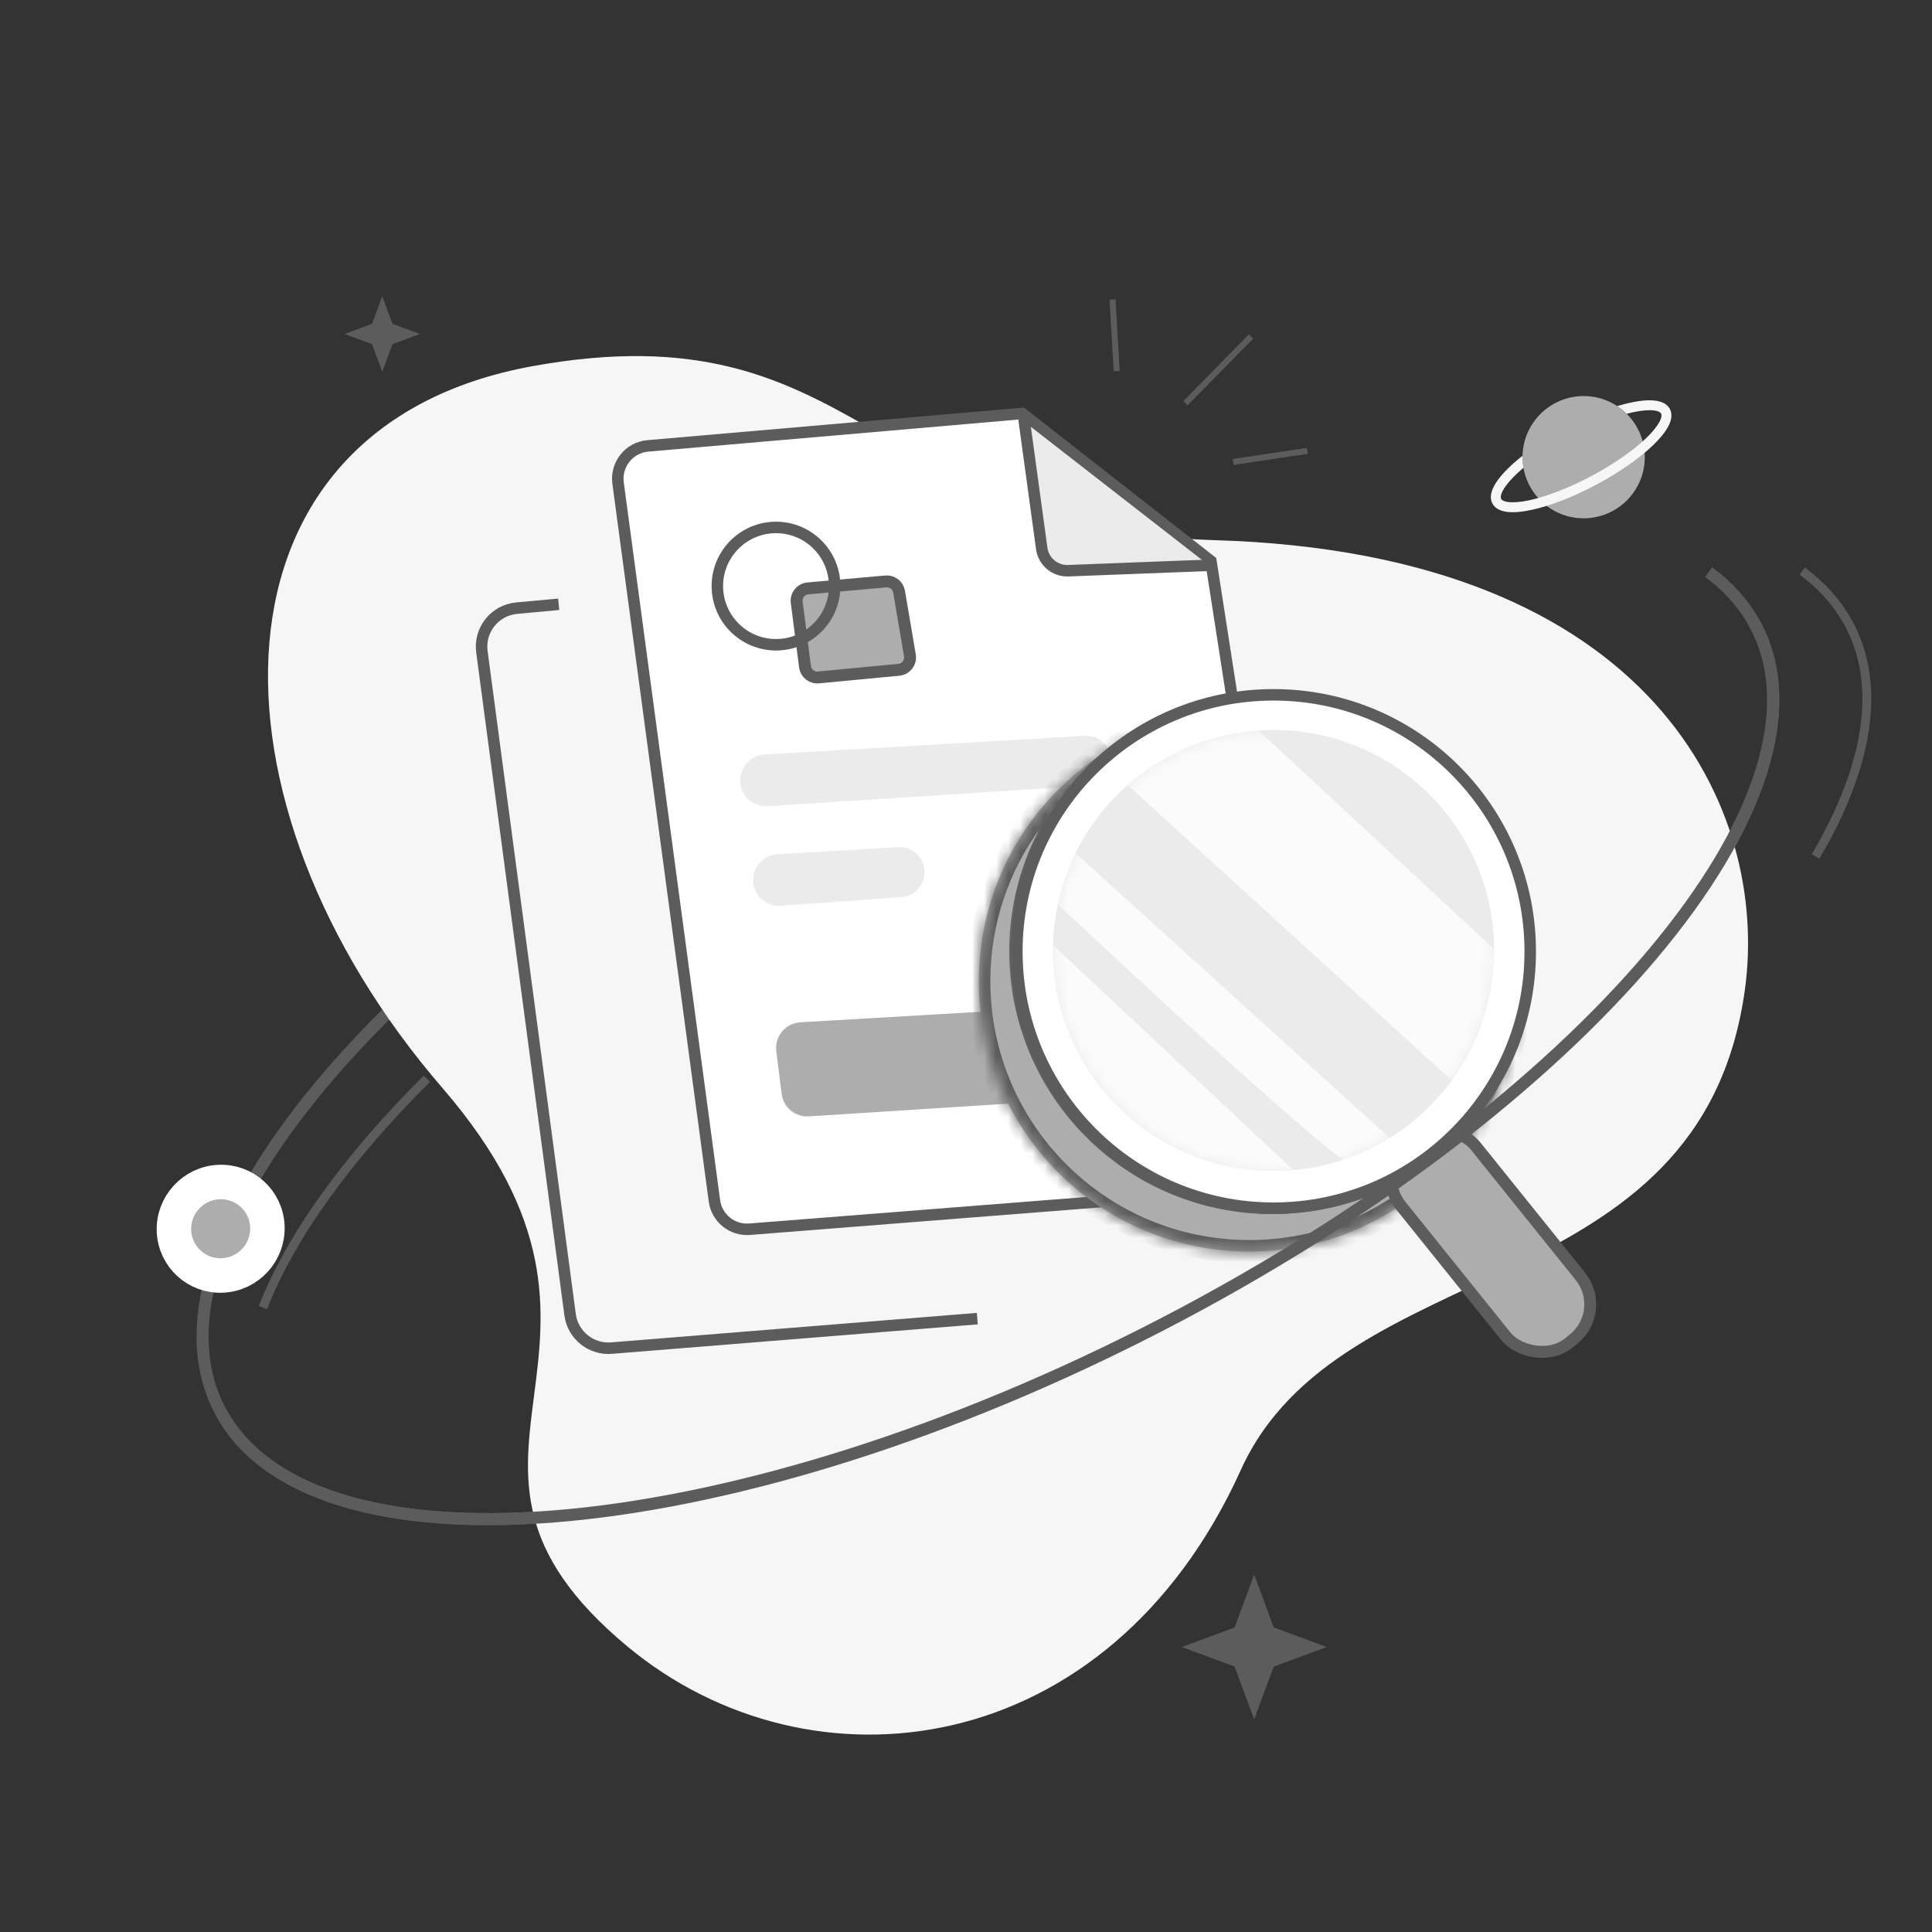 <svg width="160" height="160" viewBox="0 0 160 160" fill="none" xmlns="http://www.w3.org/2000/svg">
<rect x="0" y="0" width="160" height="160" fill="#333333" stroke="none"/>
<g clip-path="url(#clip0_519_47784)">
<path d="M32 83.964C19.393 96.489 13.721 108.912 18.414 117.157C26.384 131.16 61.23 127.811 96.246 109.676C131.262 91.541 153.187 65.488 145.217 51.485C144.312 49.894 143.06 48.528 141.5 47.381" stroke="#5C5C5C"/>
<path d="M149.25 47.298C150.81 48.445 152.062 49.811 152.967 51.402C155.923 56.595 154.767 63.445 150.357 70.933" stroke="#5C5C5C" stroke-width="0.733"/>
<path d="M35.357 89.333C28.776 95.871 24.085 102.382 21.771 108.285" stroke="#5C5C5C" stroke-width="0.733"/>
<path d="M51.937 136.334C67.113 148.966 91.791 145.951 102.757 121.743C111.044 103.449 140.926 108.236 144.512 81.904C146.517 67.178 137.122 45.82 100.603 44.734C72.115 43.887 71.304 25.39 44.104 30.324C16.385 35.351 16.19 66.419 36.639 90.102C55.425 111.859 33.028 120.595 51.937 136.334Z" fill="#F6F6F6"/>
<path d="M80.936 109.203L50.642 111.645C48.945 111.781 47.438 110.565 47.213 108.877L39.909 53.973C39.669 52.171 40.977 50.531 42.787 50.365L46.269 50.044" stroke="#5C5C5C" stroke-width="0.952"/>
<path d="M51.186 40.004C50.979 38.463 52.102 37.062 53.651 36.927L84.656 34.24L100.284 46.469L107.867 95.257C108.111 96.824 106.97 98.267 105.389 98.392L62.08 101.799C60.638 101.913 59.358 100.88 59.166 99.446L51.186 40.004Z" fill="white" stroke="#5C5C5C" stroke-width="0.951"/>
<path d="M64.288 87.061C64.133 85.836 65.047 84.735 66.28 84.663L92.693 83.121C93.782 83.058 94.744 83.826 94.922 84.902L95.483 88.282C95.689 89.528 94.774 90.68 93.514 90.76L66.986 92.454C65.862 92.526 64.875 91.711 64.734 90.593L64.288 87.061Z" fill="#ADADAD"/>
<path d="M61.309 64.839C61.187 63.631 62.095 62.556 63.306 62.485L89.847 60.936C90.897 60.875 91.827 61.612 92.007 62.649C92.216 63.862 91.328 64.989 90.099 65.067L63.569 66.762C62.423 66.835 61.425 65.98 61.309 64.839Z" fill="#EBEBEB"/>
<path d="M62.375 73.096C62.253 71.889 63.16 70.821 64.371 70.749L74.372 70.156C75.427 70.093 76.361 70.833 76.541 71.875C76.751 73.086 75.869 74.214 74.642 74.301L64.649 75.012C63.499 75.094 62.491 74.244 62.375 73.096Z" fill="#EBEBEB"/>
<path d="M66.908 48.729C66.328 48.78 65.906 49.304 65.981 49.883L66.668 55.212C66.739 55.761 67.232 56.155 67.784 56.102L74.439 55.468C75.033 55.412 75.454 54.863 75.354 54.274L74.459 49.004C74.37 48.476 73.889 48.106 73.356 48.153L66.908 48.729Z" fill="#ADADAD" stroke="#5C5C5C" stroke-width="0.987"/>
<circle cx="64.266" cy="48.538" r="4.858" stroke="#5C5C5C" stroke-width="0.951"/>
<path d="M86.254 45.464L84.666 34.8L100.266 46.933L88.427 47.282C87.346 47.314 86.413 46.533 86.254 45.464Z" fill="#EBEBEB"/>
<mask id="path-13-inside-1_519_47784" fill="white">
<path fill-rule="evenodd" clip-rule="evenodd" d="M125.843 82.287C124.18 92.11 115.631 99.59 105.335 99.59C93.848 99.59 84.535 90.278 84.535 78.79C84.535 70.453 89.441 63.261 96.522 59.944C87.55 62.867 81.066 71.3 81.066 81.247C81.066 93.618 91.095 103.647 103.466 103.647C115.489 103.647 125.299 94.176 125.843 82.287Z"/>
</mask>
<path fill-rule="evenodd" clip-rule="evenodd" d="M125.843 82.287C124.18 92.11 115.631 99.59 105.335 99.59C93.848 99.59 84.535 90.278 84.535 78.79C84.535 70.453 89.441 63.261 96.522 59.944C87.55 62.867 81.066 71.3 81.066 81.247C81.066 93.618 91.095 103.647 103.466 103.647C115.489 103.647 125.299 94.176 125.843 82.287Z" fill="#ADADAD"/>
<path d="M125.843 82.287L126.793 82.331L124.905 82.129L125.843 82.287ZM96.522 59.944L96.926 60.805L96.228 59.04L96.522 59.944ZM124.905 82.129C123.318 91.501 115.159 98.639 105.335 98.639V100.541C116.103 100.541 125.041 92.719 126.78 82.446L124.905 82.129ZM105.335 98.639C94.373 98.639 85.487 89.752 85.487 78.79H83.584C83.584 90.803 93.323 100.541 105.335 100.541V98.639ZM85.487 78.79C85.487 70.836 90.166 63.972 96.926 60.805L96.119 59.083C88.716 62.551 83.584 70.07 83.584 78.79H85.487ZM82.017 81.247C82.017 71.724 88.225 63.647 96.817 60.849L96.228 59.04C86.876 62.086 80.115 70.876 80.115 81.247H82.017ZM103.466 102.696C91.621 102.696 82.017 93.093 82.017 81.247H80.115C80.115 94.144 90.57 104.598 103.466 104.598V102.696ZM124.893 82.244C124.372 93.627 114.978 102.696 103.466 102.696V104.598C116 104.598 126.226 94.725 126.793 82.331L124.893 82.244Z" fill="#5C5C5C" mask="url(#path-13-inside-1_519_47784)"/>
<rect x="113.706" y="96.983" width="7.92" height="21.253" rx="3.693" transform="rotate(-38.802 113.706 96.983)" fill="#ADADAD" stroke="#5C5C5C" stroke-width="0.987"/>
<circle cx="105.469" cy="78.8" r="21.258" fill="white" stroke="#5C5C5C" stroke-width="0.951"/>
<circle cx="105.467" cy="78.718" r="18.267" fill="#EBEBEB"/>
<mask id="mask0_519_47784" style="mask-type:alpha" maskUnits="userSpaceOnUse" x="87" y="60" width="37" height="37">
<circle cx="105.467" cy="78.718" r="18.267" fill="#EBEBEB"/>
</mask>
<g mask="url(#mask0_519_47784)">
<path d="M113.183 97.362C110.491 96.554 85.568 73.097 73.443 61.469L75.824 58.635L120.475 99.125L113.183 97.362Z" fill="white" fill-opacity="0.8"/>
<path d="M129.459 97.893L83.468 55.971L103.183 59.526L138.247 92.077L129.459 97.893Z" fill="white" fill-opacity="0.8"/>
<path d="M80.384 71.888L107.601 97.362L96.801 106.584L76.929 82.176L80.384 71.888Z" fill="white" fill-opacity="0.8"/>
</g>
<path d="M84.8 34.671L86.271 45.421C86.42 46.509 87.37 47.306 88.466 47.264L100.4 46.805" stroke="#5C5C5C" stroke-width="0.951"/>
<path d="M92.481 30.731L92.134 24.805" stroke="#5C5C5C" stroke-width="0.5"/>
<path d="M102.125 38.257L108.266 37.338" stroke="#5C5C5C" stroke-width="0.5"/>
<path d="M98.177 33.389L103.6 27.872" stroke="#5C5C5C" stroke-width="0.5"/>
<path d="M145.217 51.485C153.187 65.488 131.262 91.541 96.246 109.676C61.23 127.811 26.384 131.16 18.414 117.157" stroke="#5C5C5C"/>
<circle cx="2.444" cy="2.444" r="3.872" transform="matrix(0.999 -0.048 0.041 0.999 15.733 99.436)" fill="#ADADAD" stroke="white" stroke-width="2.856"/>
<path d="M103.866 130.4L105.487 134.779L109.866 136.4L105.487 138.02L103.866 142.4L102.246 138.02L97.866 136.4L102.246 134.779L103.866 130.4Z" fill="#5C5C5C"/>
<path d="M31.658 24.533L32.502 26.814L34.783 27.658L32.502 28.503L31.658 30.783L30.814 28.503L28.533 27.658L30.814 26.814L31.658 24.533Z" fill="#5C5C5C"/>
<circle cx="131.151" cy="37.862" r="5.062" fill="#ADADAD"/>
<path d="M134.713 34.265C135.444 34.074 136.075 33.976 136.57 33.971C136.89 33.968 137.132 34.004 137.301 34.064C137.466 34.124 137.536 34.196 137.566 34.253C137.615 34.344 137.636 34.547 137.43 34.935C137.232 35.308 136.869 35.761 136.348 36.264C135.311 37.265 133.717 38.398 131.812 39.414C129.907 40.429 128.078 41.121 126.668 41.425C125.961 41.578 125.382 41.627 124.963 41.584C124.525 41.538 124.369 41.407 124.32 41.316C124.289 41.257 124.267 41.153 124.317 40.97C124.368 40.783 124.486 40.548 124.686 40.268C125.008 39.816 125.51 39.294 126.165 38.742C126.115 38.456 126.089 38.162 126.089 37.862C126.089 37.823 126.089 37.784 126.09 37.745C125.19 38.453 124.471 39.156 124.017 39.792C123.787 40.115 123.612 40.44 123.526 40.752C123.439 41.068 123.436 41.402 123.596 41.702C123.841 42.161 124.354 42.345 124.878 42.4C125.419 42.456 126.093 42.389 126.841 42.227C128.344 41.903 130.245 41.179 132.198 40.138C134.151 39.096 135.812 37.921 136.918 36.854C137.469 36.322 137.9 35.8 138.155 35.32C138.402 34.855 138.535 34.326 138.29 33.867C138.136 33.578 137.872 33.397 137.577 33.292C137.284 33.187 136.937 33.147 136.562 33.15C135.841 33.157 134.936 33.329 133.934 33.633C134.214 33.818 134.475 34.03 134.713 34.265Z" fill="#F6F6F6"/>
</g>
<defs>
<clipPath id="clip0_519_47784">
<rect width="160" height="160" fill="white"/>
</clipPath>
</defs>
</svg>
